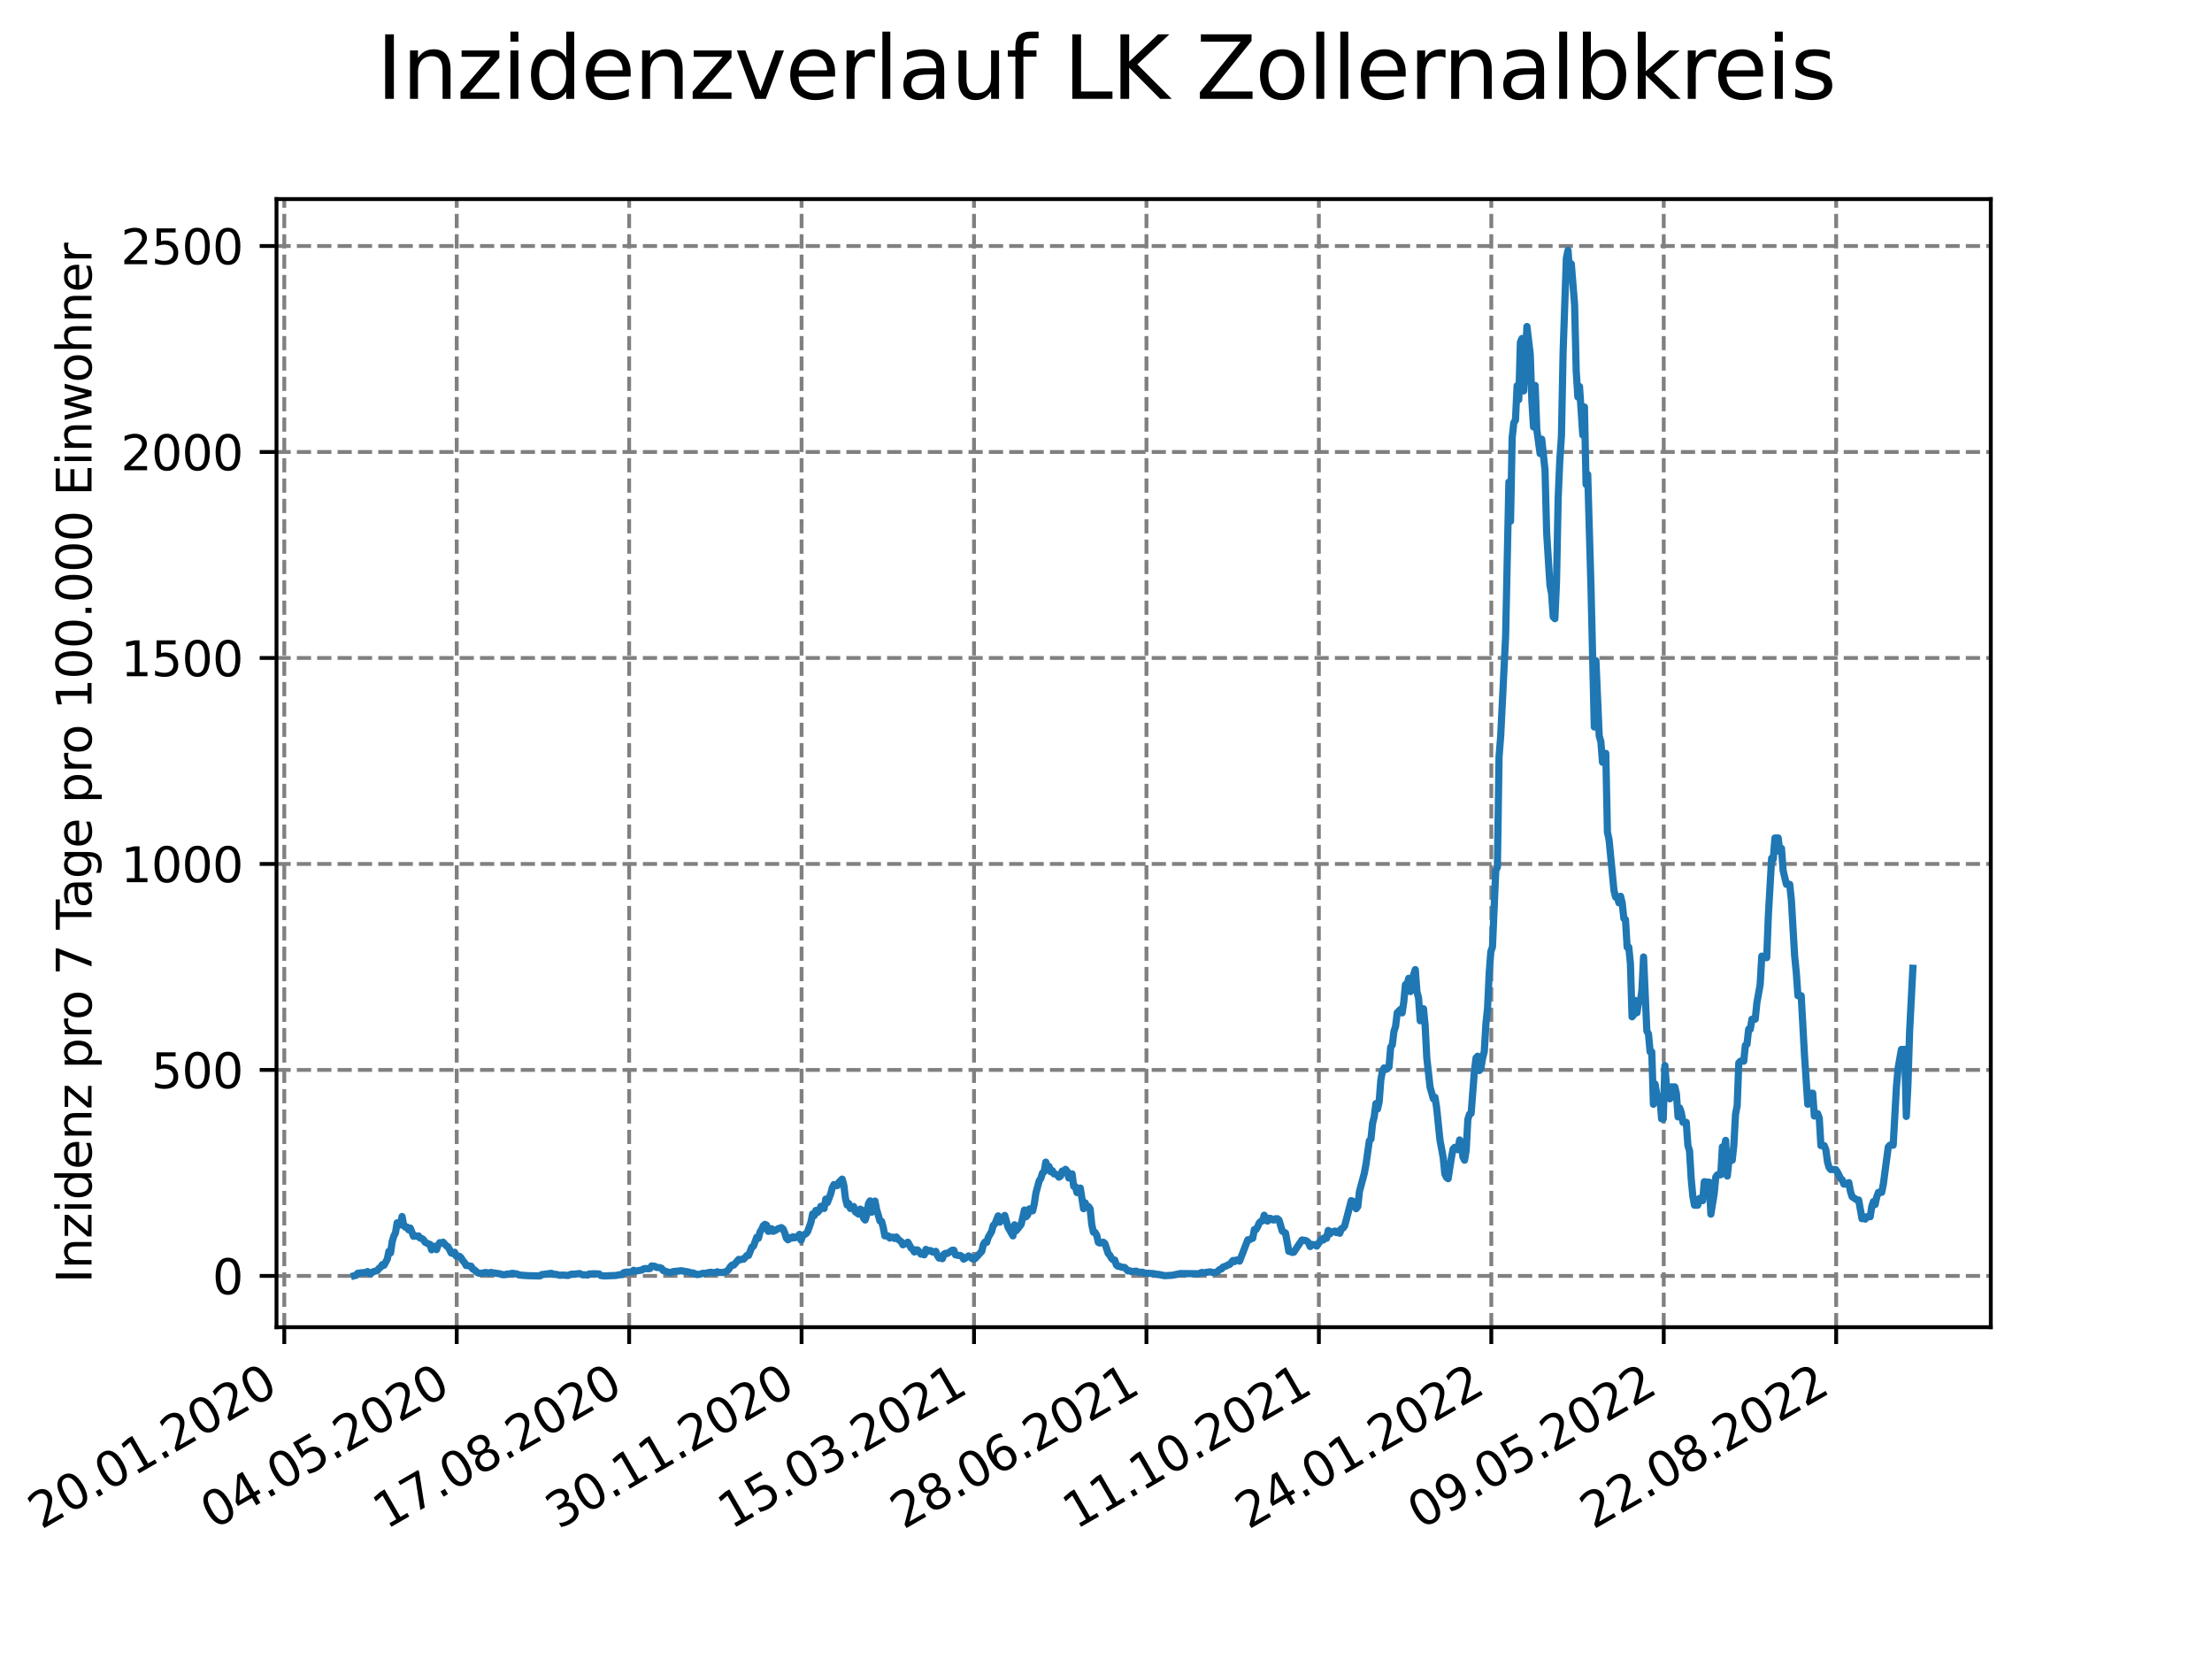 <?xml version="1.0" encoding="utf-8" standalone="no"?>
<!DOCTYPE svg PUBLIC "-//W3C//DTD SVG 1.1//EN"
  "http://www.w3.org/Graphics/SVG/1.1/DTD/svg11.dtd">
<svg xmlns:xlink="http://www.w3.org/1999/xlink" width="460.8pt" height="345.6pt" viewBox="0 0 460.8 345.6" xmlns="http://www.w3.org/2000/svg" version="1.1">
 <defs>
  <style type="text/css">*{stroke-linejoin: round; stroke-linecap: butt}</style>
 </defs>
 <g id="figure_1">
  <g id="patch_1">
   <path d="M 0 345.6 
L 460.8 345.6 
L 460.8 0 
L 0 0 
z
" style="fill: #ffffff"/>
  </g>
  <g id="axes_1">
   <g id="patch_2">
    <path d="M 57.6 276.48 
L 414.72 276.48 
L 414.72 41.472 
L 57.6 41.472 
z
" style="fill: #ffffff"/>
   </g>
   <g id="matplotlib.axis_1">
    <g id="xtick_1">
     <g id="line2d_1">
      <path d="M 59.222 276.48 
L 59.222 41.472 
" clip-path="url(#p2df73a2037)" style="fill: none; stroke-dasharray: 2.96,1.28; stroke-dashoffset: 0; stroke: #808080; stroke-width: 0.8"/>
     </g>
     <g id="line2d_2">
      <defs>
       <path id="me7da9dc35e" d="M 0 0 
L 0 3.5 
" style="stroke: #000000; stroke-width: 0.8"/>
      </defs>
      <g>
       <use xlink:href="#me7da9dc35e" x="59.222" y="276.48" style="stroke: #000000; stroke-width: 0.8"/>
      </g>
     </g>
     <g id="text_1">
      <!-- 20.01.2020 -->
      <g transform="translate(8.597 318.689) rotate(-30) scale(0.1 -0.1)">
       <defs>
        <path id="DejaVuSans-32" d="M 1228 531 
L 3431 531 
L 3431 0 
L 469 0 
L 469 531 
Q 828 903 1448 1529 
Q 2069 2156 2228 2338 
Q 2531 2678 2651 2914 
Q 2772 3150 2772 3378 
Q 2772 3750 2511 3984 
Q 2250 4219 1831 4219 
Q 1534 4219 1204 4116 
Q 875 4013 500 3803 
L 500 4441 
Q 881 4594 1212 4672 
Q 1544 4750 1819 4750 
Q 2544 4750 2975 4387 
Q 3406 4025 3406 3419 
Q 3406 3131 3298 2873 
Q 3191 2616 2906 2266 
Q 2828 2175 2409 1742 
Q 1991 1309 1228 531 
z
" transform="scale(0.016)"/>
        <path id="DejaVuSans-30" d="M 2034 4250 
Q 1547 4250 1301 3770 
Q 1056 3291 1056 2328 
Q 1056 1369 1301 889 
Q 1547 409 2034 409 
Q 2525 409 2770 889 
Q 3016 1369 3016 2328 
Q 3016 3291 2770 3770 
Q 2525 4250 2034 4250 
z
M 2034 4750 
Q 2819 4750 3233 4129 
Q 3647 3509 3647 2328 
Q 3647 1150 3233 529 
Q 2819 -91 2034 -91 
Q 1250 -91 836 529 
Q 422 1150 422 2328 
Q 422 3509 836 4129 
Q 1250 4750 2034 4750 
z
" transform="scale(0.016)"/>
        <path id="DejaVuSans-2e" d="M 684 794 
L 1344 794 
L 1344 0 
L 684 0 
L 684 794 
z
" transform="scale(0.016)"/>
        <path id="DejaVuSans-31" d="M 794 531 
L 1825 531 
L 1825 4091 
L 703 3866 
L 703 4441 
L 1819 4666 
L 2450 4666 
L 2450 531 
L 3481 531 
L 3481 0 
L 794 0 
L 794 531 
z
" transform="scale(0.016)"/>
       </defs>
       <use xlink:href="#DejaVuSans-32"/>
       <use xlink:href="#DejaVuSans-30" x="63.623"/>
       <use xlink:href="#DejaVuSans-2e" x="127.246"/>
       <use xlink:href="#DejaVuSans-30" x="159.033"/>
       <use xlink:href="#DejaVuSans-31" x="222.656"/>
       <use xlink:href="#DejaVuSans-2e" x="286.279"/>
       <use xlink:href="#DejaVuSans-32" x="318.066"/>
       <use xlink:href="#DejaVuSans-30" x="381.689"/>
       <use xlink:href="#DejaVuSans-32" x="445.312"/>
       <use xlink:href="#DejaVuSans-30" x="508.936"/>
      </g>
     </g>
    </g>
    <g id="xtick_2">
     <g id="line2d_3">
      <path d="M 95.143 276.48 
L 95.143 41.472 
" clip-path="url(#p2df73a2037)" style="fill: none; stroke-dasharray: 2.96,1.28; stroke-dashoffset: 0; stroke: #808080; stroke-width: 0.8"/>
     </g>
     <g id="line2d_4">
      <g>
       <use xlink:href="#me7da9dc35e" x="95.143" y="276.48" style="stroke: #000000; stroke-width: 0.8"/>
      </g>
     </g>
     <g id="text_2">
      <!-- 04.05.2020 -->
      <g transform="translate(44.518 318.689) rotate(-30) scale(0.1 -0.1)">
       <defs>
        <path id="DejaVuSans-34" d="M 2419 4116 
L 825 1625 
L 2419 1625 
L 2419 4116 
z
M 2253 4666 
L 3047 4666 
L 3047 1625 
L 3713 1625 
L 3713 1100 
L 3047 1100 
L 3047 0 
L 2419 0 
L 2419 1100 
L 313 1100 
L 313 1709 
L 2253 4666 
z
" transform="scale(0.016)"/>
        <path id="DejaVuSans-35" d="M 691 4666 
L 3169 4666 
L 3169 4134 
L 1269 4134 
L 1269 2991 
Q 1406 3038 1543 3061 
Q 1681 3084 1819 3084 
Q 2600 3084 3056 2656 
Q 3513 2228 3513 1497 
Q 3513 744 3044 326 
Q 2575 -91 1722 -91 
Q 1428 -91 1123 -41 
Q 819 9 494 109 
L 494 744 
Q 775 591 1075 516 
Q 1375 441 1709 441 
Q 2250 441 2565 725 
Q 2881 1009 2881 1497 
Q 2881 1984 2565 2268 
Q 2250 2553 1709 2553 
Q 1456 2553 1204 2497 
Q 953 2441 691 2322 
L 691 4666 
z
" transform="scale(0.016)"/>
       </defs>
       <use xlink:href="#DejaVuSans-30"/>
       <use xlink:href="#DejaVuSans-34" x="63.623"/>
       <use xlink:href="#DejaVuSans-2e" x="127.246"/>
       <use xlink:href="#DejaVuSans-30" x="159.033"/>
       <use xlink:href="#DejaVuSans-35" x="222.656"/>
       <use xlink:href="#DejaVuSans-2e" x="286.279"/>
       <use xlink:href="#DejaVuSans-32" x="318.066"/>
       <use xlink:href="#DejaVuSans-30" x="381.689"/>
       <use xlink:href="#DejaVuSans-32" x="445.312"/>
       <use xlink:href="#DejaVuSans-30" x="508.936"/>
      </g>
     </g>
    </g>
    <g id="xtick_3">
     <g id="line2d_5">
      <path d="M 131.063 276.48 
L 131.063 41.472 
" clip-path="url(#p2df73a2037)" style="fill: none; stroke-dasharray: 2.96,1.28; stroke-dashoffset: 0; stroke: #808080; stroke-width: 0.8"/>
     </g>
     <g id="line2d_6">
      <g>
       <use xlink:href="#me7da9dc35e" x="131.063" y="276.48" style="stroke: #000000; stroke-width: 0.8"/>
      </g>
     </g>
     <g id="text_3">
      <!-- 17.08.2020 -->
      <g transform="translate(80.438 318.689) rotate(-30) scale(0.1 -0.1)">
       <defs>
        <path id="DejaVuSans-37" d="M 525 4666 
L 3525 4666 
L 3525 4397 
L 1831 0 
L 1172 0 
L 2766 4134 
L 525 4134 
L 525 4666 
z
" transform="scale(0.016)"/>
        <path id="DejaVuSans-38" d="M 2034 2216 
Q 1584 2216 1326 1975 
Q 1069 1734 1069 1313 
Q 1069 891 1326 650 
Q 1584 409 2034 409 
Q 2484 409 2743 651 
Q 3003 894 3003 1313 
Q 3003 1734 2745 1975 
Q 2488 2216 2034 2216 
z
M 1403 2484 
Q 997 2584 770 2862 
Q 544 3141 544 3541 
Q 544 4100 942 4425 
Q 1341 4750 2034 4750 
Q 2731 4750 3128 4425 
Q 3525 4100 3525 3541 
Q 3525 3141 3298 2862 
Q 3072 2584 2669 2484 
Q 3125 2378 3379 2068 
Q 3634 1759 3634 1313 
Q 3634 634 3220 271 
Q 2806 -91 2034 -91 
Q 1263 -91 848 271 
Q 434 634 434 1313 
Q 434 1759 690 2068 
Q 947 2378 1403 2484 
z
M 1172 3481 
Q 1172 3119 1398 2916 
Q 1625 2713 2034 2713 
Q 2441 2713 2670 2916 
Q 2900 3119 2900 3481 
Q 2900 3844 2670 4047 
Q 2441 4250 2034 4250 
Q 1625 4250 1398 4047 
Q 1172 3844 1172 3481 
z
" transform="scale(0.016)"/>
       </defs>
       <use xlink:href="#DejaVuSans-31"/>
       <use xlink:href="#DejaVuSans-37" x="63.623"/>
       <use xlink:href="#DejaVuSans-2e" x="127.246"/>
       <use xlink:href="#DejaVuSans-30" x="159.033"/>
       <use xlink:href="#DejaVuSans-38" x="222.656"/>
       <use xlink:href="#DejaVuSans-2e" x="286.279"/>
       <use xlink:href="#DejaVuSans-32" x="318.066"/>
       <use xlink:href="#DejaVuSans-30" x="381.689"/>
       <use xlink:href="#DejaVuSans-32" x="445.312"/>
       <use xlink:href="#DejaVuSans-30" x="508.936"/>
      </g>
     </g>
    </g>
    <g id="xtick_4">
     <g id="line2d_7">
      <path d="M 166.984 276.48 
L 166.984 41.472 
" clip-path="url(#p2df73a2037)" style="fill: none; stroke-dasharray: 2.96,1.28; stroke-dashoffset: 0; stroke: #808080; stroke-width: 0.8"/>
     </g>
     <g id="line2d_8">
      <g>
       <use xlink:href="#me7da9dc35e" x="166.984" y="276.48" style="stroke: #000000; stroke-width: 0.8"/>
      </g>
     </g>
     <g id="text_4">
      <!-- 30.11.2020 -->
      <g transform="translate(116.359 318.689) rotate(-30) scale(0.1 -0.1)">
       <defs>
        <path id="DejaVuSans-33" d="M 2597 2516 
Q 3050 2419 3304 2112 
Q 3559 1806 3559 1356 
Q 3559 666 3084 287 
Q 2609 -91 1734 -91 
Q 1441 -91 1130 -33 
Q 819 25 488 141 
L 488 750 
Q 750 597 1062 519 
Q 1375 441 1716 441 
Q 2309 441 2620 675 
Q 2931 909 2931 1356 
Q 2931 1769 2642 2001 
Q 2353 2234 1838 2234 
L 1294 2234 
L 1294 2753 
L 1863 2753 
Q 2328 2753 2575 2939 
Q 2822 3125 2822 3475 
Q 2822 3834 2567 4026 
Q 2313 4219 1838 4219 
Q 1578 4219 1281 4162 
Q 984 4106 628 3988 
L 628 4550 
Q 988 4650 1302 4700 
Q 1616 4750 1894 4750 
Q 2613 4750 3031 4423 
Q 3450 4097 3450 3541 
Q 3450 3153 3228 2886 
Q 3006 2619 2597 2516 
z
" transform="scale(0.016)"/>
       </defs>
       <use xlink:href="#DejaVuSans-33"/>
       <use xlink:href="#DejaVuSans-30" x="63.623"/>
       <use xlink:href="#DejaVuSans-2e" x="127.246"/>
       <use xlink:href="#DejaVuSans-31" x="159.033"/>
       <use xlink:href="#DejaVuSans-31" x="222.656"/>
       <use xlink:href="#DejaVuSans-2e" x="286.279"/>
       <use xlink:href="#DejaVuSans-32" x="318.066"/>
       <use xlink:href="#DejaVuSans-30" x="381.689"/>
       <use xlink:href="#DejaVuSans-32" x="445.312"/>
       <use xlink:href="#DejaVuSans-30" x="508.936"/>
      </g>
     </g>
    </g>
    <g id="xtick_5">
     <g id="line2d_9">
      <path d="M 202.905 276.48 
L 202.905 41.472 
" clip-path="url(#p2df73a2037)" style="fill: none; stroke-dasharray: 2.96,1.28; stroke-dashoffset: 0; stroke: #808080; stroke-width: 0.8"/>
     </g>
     <g id="line2d_10">
      <g>
       <use xlink:href="#me7da9dc35e" x="202.905" y="276.48" style="stroke: #000000; stroke-width: 0.8"/>
      </g>
     </g>
     <g id="text_5">
      <!-- 15.03.2021 -->
      <g transform="translate(152.28 318.689) rotate(-30) scale(0.1 -0.1)">
       <use xlink:href="#DejaVuSans-31"/>
       <use xlink:href="#DejaVuSans-35" x="63.623"/>
       <use xlink:href="#DejaVuSans-2e" x="127.246"/>
       <use xlink:href="#DejaVuSans-30" x="159.033"/>
       <use xlink:href="#DejaVuSans-33" x="222.656"/>
       <use xlink:href="#DejaVuSans-2e" x="286.279"/>
       <use xlink:href="#DejaVuSans-32" x="318.066"/>
       <use xlink:href="#DejaVuSans-30" x="381.689"/>
       <use xlink:href="#DejaVuSans-32" x="445.312"/>
       <use xlink:href="#DejaVuSans-31" x="508.936"/>
      </g>
     </g>
    </g>
    <g id="xtick_6">
     <g id="line2d_11">
      <path d="M 238.826 276.48 
L 238.826 41.472 
" clip-path="url(#p2df73a2037)" style="fill: none; stroke-dasharray: 2.96,1.28; stroke-dashoffset: 0; stroke: #808080; stroke-width: 0.8"/>
     </g>
     <g id="line2d_12">
      <g>
       <use xlink:href="#me7da9dc35e" x="238.826" y="276.48" style="stroke: #000000; stroke-width: 0.8"/>
      </g>
     </g>
     <g id="text_6">
      <!-- 28.06.2021 -->
      <g transform="translate(188.2 318.689) rotate(-30) scale(0.1 -0.1)">
       <defs>
        <path id="DejaVuSans-36" d="M 2113 2584 
Q 1688 2584 1439 2293 
Q 1191 2003 1191 1497 
Q 1191 994 1439 701 
Q 1688 409 2113 409 
Q 2538 409 2786 701 
Q 3034 994 3034 1497 
Q 3034 2003 2786 2293 
Q 2538 2584 2113 2584 
z
M 3366 4563 
L 3366 3988 
Q 3128 4100 2886 4159 
Q 2644 4219 2406 4219 
Q 1781 4219 1451 3797 
Q 1122 3375 1075 2522 
Q 1259 2794 1537 2939 
Q 1816 3084 2150 3084 
Q 2853 3084 3261 2657 
Q 3669 2231 3669 1497 
Q 3669 778 3244 343 
Q 2819 -91 2113 -91 
Q 1303 -91 875 529 
Q 447 1150 447 2328 
Q 447 3434 972 4092 
Q 1497 4750 2381 4750 
Q 2619 4750 2861 4703 
Q 3103 4656 3366 4563 
z
" transform="scale(0.016)"/>
       </defs>
       <use xlink:href="#DejaVuSans-32"/>
       <use xlink:href="#DejaVuSans-38" x="63.623"/>
       <use xlink:href="#DejaVuSans-2e" x="127.246"/>
       <use xlink:href="#DejaVuSans-30" x="159.033"/>
       <use xlink:href="#DejaVuSans-36" x="222.656"/>
       <use xlink:href="#DejaVuSans-2e" x="286.279"/>
       <use xlink:href="#DejaVuSans-32" x="318.066"/>
       <use xlink:href="#DejaVuSans-30" x="381.689"/>
       <use xlink:href="#DejaVuSans-32" x="445.312"/>
       <use xlink:href="#DejaVuSans-31" x="508.936"/>
      </g>
     </g>
    </g>
    <g id="xtick_7">
     <g id="line2d_13">
      <path d="M 274.746 276.48 
L 274.746 41.472 
" clip-path="url(#p2df73a2037)" style="fill: none; stroke-dasharray: 2.96,1.28; stroke-dashoffset: 0; stroke: #808080; stroke-width: 0.8"/>
     </g>
     <g id="line2d_14">
      <g>
       <use xlink:href="#me7da9dc35e" x="274.746" y="276.48" style="stroke: #000000; stroke-width: 0.8"/>
      </g>
     </g>
     <g id="text_7">
      <!-- 11.10.2021 -->
      <g transform="translate(224.121 318.689) rotate(-30) scale(0.1 -0.1)">
       <use xlink:href="#DejaVuSans-31"/>
       <use xlink:href="#DejaVuSans-31" x="63.623"/>
       <use xlink:href="#DejaVuSans-2e" x="127.246"/>
       <use xlink:href="#DejaVuSans-31" x="159.033"/>
       <use xlink:href="#DejaVuSans-30" x="222.656"/>
       <use xlink:href="#DejaVuSans-2e" x="286.279"/>
       <use xlink:href="#DejaVuSans-32" x="318.066"/>
       <use xlink:href="#DejaVuSans-30" x="381.689"/>
       <use xlink:href="#DejaVuSans-32" x="445.312"/>
       <use xlink:href="#DejaVuSans-31" x="508.936"/>
      </g>
     </g>
    </g>
    <g id="xtick_8">
     <g id="line2d_15">
      <path d="M 310.667 276.48 
L 310.667 41.472 
" clip-path="url(#p2df73a2037)" style="fill: none; stroke-dasharray: 2.96,1.28; stroke-dashoffset: 0; stroke: #808080; stroke-width: 0.8"/>
     </g>
     <g id="line2d_16">
      <g>
       <use xlink:href="#me7da9dc35e" x="310.667" y="276.48" style="stroke: #000000; stroke-width: 0.8"/>
      </g>
     </g>
     <g id="text_8">
      <!-- 24.01.2022 -->
      <g transform="translate(260.042 318.689) rotate(-30) scale(0.1 -0.1)">
       <use xlink:href="#DejaVuSans-32"/>
       <use xlink:href="#DejaVuSans-34" x="63.623"/>
       <use xlink:href="#DejaVuSans-2e" x="127.246"/>
       <use xlink:href="#DejaVuSans-30" x="159.033"/>
       <use xlink:href="#DejaVuSans-31" x="222.656"/>
       <use xlink:href="#DejaVuSans-2e" x="286.279"/>
       <use xlink:href="#DejaVuSans-32" x="318.066"/>
       <use xlink:href="#DejaVuSans-30" x="381.689"/>
       <use xlink:href="#DejaVuSans-32" x="445.312"/>
       <use xlink:href="#DejaVuSans-32" x="508.936"/>
      </g>
     </g>
    </g>
    <g id="xtick_9">
     <g id="line2d_17">
      <path d="M 346.588 276.48 
L 346.588 41.472 
" clip-path="url(#p2df73a2037)" style="fill: none; stroke-dasharray: 2.96,1.28; stroke-dashoffset: 0; stroke: #808080; stroke-width: 0.8"/>
     </g>
     <g id="line2d_18">
      <g>
       <use xlink:href="#me7da9dc35e" x="346.588" y="276.48" style="stroke: #000000; stroke-width: 0.8"/>
      </g>
     </g>
     <g id="text_9">
      <!-- 09.05.2022 -->
      <g transform="translate(295.962 318.689) rotate(-30) scale(0.1 -0.1)">
       <defs>
        <path id="DejaVuSans-39" d="M 703 97 
L 703 672 
Q 941 559 1184 500 
Q 1428 441 1663 441 
Q 2288 441 2617 861 
Q 2947 1281 2994 2138 
Q 2813 1869 2534 1725 
Q 2256 1581 1919 1581 
Q 1219 1581 811 2004 
Q 403 2428 403 3163 
Q 403 3881 828 4315 
Q 1253 4750 1959 4750 
Q 2769 4750 3195 4129 
Q 3622 3509 3622 2328 
Q 3622 1225 3098 567 
Q 2575 -91 1691 -91 
Q 1453 -91 1209 -44 
Q 966 3 703 97 
z
M 1959 2075 
Q 2384 2075 2632 2365 
Q 2881 2656 2881 3163 
Q 2881 3666 2632 3958 
Q 2384 4250 1959 4250 
Q 1534 4250 1286 3958 
Q 1038 3666 1038 3163 
Q 1038 2656 1286 2365 
Q 1534 2075 1959 2075 
z
" transform="scale(0.016)"/>
       </defs>
       <use xlink:href="#DejaVuSans-30"/>
       <use xlink:href="#DejaVuSans-39" x="63.623"/>
       <use xlink:href="#DejaVuSans-2e" x="127.246"/>
       <use xlink:href="#DejaVuSans-30" x="159.033"/>
       <use xlink:href="#DejaVuSans-35" x="222.656"/>
       <use xlink:href="#DejaVuSans-2e" x="286.279"/>
       <use xlink:href="#DejaVuSans-32" x="318.066"/>
       <use xlink:href="#DejaVuSans-30" x="381.689"/>
       <use xlink:href="#DejaVuSans-32" x="445.312"/>
       <use xlink:href="#DejaVuSans-32" x="508.936"/>
      </g>
     </g>
    </g>
    <g id="xtick_10">
     <g id="line2d_19">
      <path d="M 382.508 276.48 
L 382.508 41.472 
" clip-path="url(#p2df73a2037)" style="fill: none; stroke-dasharray: 2.96,1.28; stroke-dashoffset: 0; stroke: #808080; stroke-width: 0.8"/>
     </g>
     <g id="line2d_20">
      <g>
       <use xlink:href="#me7da9dc35e" x="382.508" y="276.48" style="stroke: #000000; stroke-width: 0.8"/>
      </g>
     </g>
     <g id="text_10">
      <!-- 22.08.2022 -->
      <g transform="translate(331.883 318.689) rotate(-30) scale(0.1 -0.1)">
       <use xlink:href="#DejaVuSans-32"/>
       <use xlink:href="#DejaVuSans-32" x="63.623"/>
       <use xlink:href="#DejaVuSans-2e" x="127.246"/>
       <use xlink:href="#DejaVuSans-30" x="159.033"/>
       <use xlink:href="#DejaVuSans-38" x="222.656"/>
       <use xlink:href="#DejaVuSans-2e" x="286.279"/>
       <use xlink:href="#DejaVuSans-32" x="318.066"/>
       <use xlink:href="#DejaVuSans-30" x="381.689"/>
       <use xlink:href="#DejaVuSans-32" x="445.312"/>
       <use xlink:href="#DejaVuSans-32" x="508.936"/>
      </g>
     </g>
    </g>
   </g>
   <g id="matplotlib.axis_2">
    <g id="ytick_1">
     <g id="line2d_21">
      <path d="M 57.6 265.798 
L 414.72 265.798 
" clip-path="url(#p2df73a2037)" style="fill: none; stroke-dasharray: 2.96,1.28; stroke-dashoffset: 0; stroke: #808080; stroke-width: 0.8"/>
     </g>
     <g id="line2d_22">
      <defs>
       <path id="m259856bd35" d="M 0 0 
L -3.5 0 
" style="stroke: #000000; stroke-width: 0.8"/>
      </defs>
      <g>
       <use xlink:href="#m259856bd35" x="57.6" y="265.798" style="stroke: #000000; stroke-width: 0.8"/>
      </g>
     </g>
     <g id="text_11">
      <!-- 0 -->
      <g transform="translate(44.237 269.597) scale(0.1 -0.1)">
       <use xlink:href="#DejaVuSans-30"/>
      </g>
     </g>
    </g>
    <g id="ytick_2">
     <g id="line2d_23">
      <path d="M 57.6 222.887 
L 414.72 222.887 
" clip-path="url(#p2df73a2037)" style="fill: none; stroke-dasharray: 2.96,1.28; stroke-dashoffset: 0; stroke: #808080; stroke-width: 0.8"/>
     </g>
     <g id="line2d_24">
      <g>
       <use xlink:href="#m259856bd35" x="57.6" y="222.887" style="stroke: #000000; stroke-width: 0.8"/>
      </g>
     </g>
     <g id="text_12">
      <!-- 500 -->
      <g transform="translate(31.512 226.686) scale(0.1 -0.1)">
       <use xlink:href="#DejaVuSans-35"/>
       <use xlink:href="#DejaVuSans-30" x="63.623"/>
       <use xlink:href="#DejaVuSans-30" x="127.246"/>
      </g>
     </g>
    </g>
    <g id="ytick_3">
     <g id="line2d_25">
      <path d="M 57.6 179.976 
L 414.72 179.976 
" clip-path="url(#p2df73a2037)" style="fill: none; stroke-dasharray: 2.96,1.28; stroke-dashoffset: 0; stroke: #808080; stroke-width: 0.8"/>
     </g>
     <g id="line2d_26">
      <g>
       <use xlink:href="#m259856bd35" x="57.6" y="179.976" style="stroke: #000000; stroke-width: 0.8"/>
      </g>
     </g>
     <g id="text_13">
      <!-- 1000 -->
      <g transform="translate(25.15 183.776) scale(0.1 -0.1)">
       <use xlink:href="#DejaVuSans-31"/>
       <use xlink:href="#DejaVuSans-30" x="63.623"/>
       <use xlink:href="#DejaVuSans-30" x="127.246"/>
       <use xlink:href="#DejaVuSans-30" x="190.869"/>
      </g>
     </g>
    </g>
    <g id="ytick_4">
     <g id="line2d_27">
      <path d="M 57.6 137.066 
L 414.72 137.066 
" clip-path="url(#p2df73a2037)" style="fill: none; stroke-dasharray: 2.96,1.28; stroke-dashoffset: 0; stroke: #808080; stroke-width: 0.8"/>
     </g>
     <g id="line2d_28">
      <g>
       <use xlink:href="#m259856bd35" x="57.6" y="137.066" style="stroke: #000000; stroke-width: 0.8"/>
      </g>
     </g>
     <g id="text_14">
      <!-- 1500 -->
      <g transform="translate(25.15 140.865) scale(0.1 -0.1)">
       <use xlink:href="#DejaVuSans-31"/>
       <use xlink:href="#DejaVuSans-35" x="63.623"/>
       <use xlink:href="#DejaVuSans-30" x="127.246"/>
       <use xlink:href="#DejaVuSans-30" x="190.869"/>
      </g>
     </g>
    </g>
    <g id="ytick_5">
     <g id="line2d_29">
      <path d="M 57.6 94.155 
L 414.72 94.155 
" clip-path="url(#p2df73a2037)" style="fill: none; stroke-dasharray: 2.96,1.28; stroke-dashoffset: 0; stroke: #808080; stroke-width: 0.8"/>
     </g>
     <g id="line2d_30">
      <g>
       <use xlink:href="#m259856bd35" x="57.6" y="94.155" style="stroke: #000000; stroke-width: 0.8"/>
      </g>
     </g>
     <g id="text_15">
      <!-- 2000 -->
      <g transform="translate(25.15 97.954) scale(0.1 -0.1)">
       <use xlink:href="#DejaVuSans-32"/>
       <use xlink:href="#DejaVuSans-30" x="63.623"/>
       <use xlink:href="#DejaVuSans-30" x="127.246"/>
       <use xlink:href="#DejaVuSans-30" x="190.869"/>
      </g>
     </g>
    </g>
    <g id="ytick_6">
     <g id="line2d_31">
      <path d="M 57.6 51.244 
L 414.72 51.244 
" clip-path="url(#p2df73a2037)" style="fill: none; stroke-dasharray: 2.96,1.28; stroke-dashoffset: 0; stroke: #808080; stroke-width: 0.8"/>
     </g>
     <g id="line2d_32">
      <g>
       <use xlink:href="#m259856bd35" x="57.6" y="51.244" style="stroke: #000000; stroke-width: 0.8"/>
      </g>
     </g>
     <g id="text_16">
      <!-- 2500 -->
      <g transform="translate(25.15 55.044) scale(0.1 -0.1)">
       <use xlink:href="#DejaVuSans-32"/>
       <use xlink:href="#DejaVuSans-35" x="63.623"/>
       <use xlink:href="#DejaVuSans-30" x="127.246"/>
       <use xlink:href="#DejaVuSans-30" x="190.869"/>
      </g>
     </g>
    </g>
    <g id="text_17">
     <!-- Inzidenz pro 7 Tage pro 100.000 Einwohner -->
     <g transform="translate(19.07 267.301) rotate(-90) scale(0.1 -0.1)">
      <defs>
       <path id="DejaVuSans-49" d="M 628 4666 
L 1259 4666 
L 1259 0 
L 628 0 
L 628 4666 
z
" transform="scale(0.016)"/>
       <path id="DejaVuSans-6e" d="M 3513 2113 
L 3513 0 
L 2938 0 
L 2938 2094 
Q 2938 2591 2744 2837 
Q 2550 3084 2163 3084 
Q 1697 3084 1428 2787 
Q 1159 2491 1159 1978 
L 1159 0 
L 581 0 
L 581 3500 
L 1159 3500 
L 1159 2956 
Q 1366 3272 1645 3428 
Q 1925 3584 2291 3584 
Q 2894 3584 3203 3211 
Q 3513 2838 3513 2113 
z
" transform="scale(0.016)"/>
       <path id="DejaVuSans-7a" d="M 353 3500 
L 3084 3500 
L 3084 2975 
L 922 459 
L 3084 459 
L 3084 0 
L 275 0 
L 275 525 
L 2438 3041 
L 353 3041 
L 353 3500 
z
" transform="scale(0.016)"/>
       <path id="DejaVuSans-69" d="M 603 3500 
L 1178 3500 
L 1178 0 
L 603 0 
L 603 3500 
z
M 603 4863 
L 1178 4863 
L 1178 4134 
L 603 4134 
L 603 4863 
z
" transform="scale(0.016)"/>
       <path id="DejaVuSans-64" d="M 2906 2969 
L 2906 4863 
L 3481 4863 
L 3481 0 
L 2906 0 
L 2906 525 
Q 2725 213 2448 61 
Q 2172 -91 1784 -91 
Q 1150 -91 751 415 
Q 353 922 353 1747 
Q 353 2572 751 3078 
Q 1150 3584 1784 3584 
Q 2172 3584 2448 3432 
Q 2725 3281 2906 2969 
z
M 947 1747 
Q 947 1113 1208 752 
Q 1469 391 1925 391 
Q 2381 391 2643 752 
Q 2906 1113 2906 1747 
Q 2906 2381 2643 2742 
Q 2381 3103 1925 3103 
Q 1469 3103 1208 2742 
Q 947 2381 947 1747 
z
" transform="scale(0.016)"/>
       <path id="DejaVuSans-65" d="M 3597 1894 
L 3597 1613 
L 953 1613 
Q 991 1019 1311 708 
Q 1631 397 2203 397 
Q 2534 397 2845 478 
Q 3156 559 3463 722 
L 3463 178 
Q 3153 47 2828 -22 
Q 2503 -91 2169 -91 
Q 1331 -91 842 396 
Q 353 884 353 1716 
Q 353 2575 817 3079 
Q 1281 3584 2069 3584 
Q 2775 3584 3186 3129 
Q 3597 2675 3597 1894 
z
M 3022 2063 
Q 3016 2534 2758 2815 
Q 2500 3097 2075 3097 
Q 1594 3097 1305 2825 
Q 1016 2553 972 2059 
L 3022 2063 
z
" transform="scale(0.016)"/>
       <path id="DejaVuSans-20" transform="scale(0.016)"/>
       <path id="DejaVuSans-70" d="M 1159 525 
L 1159 -1331 
L 581 -1331 
L 581 3500 
L 1159 3500 
L 1159 2969 
Q 1341 3281 1617 3432 
Q 1894 3584 2278 3584 
Q 2916 3584 3314 3078 
Q 3713 2572 3713 1747 
Q 3713 922 3314 415 
Q 2916 -91 2278 -91 
Q 1894 -91 1617 61 
Q 1341 213 1159 525 
z
M 3116 1747 
Q 3116 2381 2855 2742 
Q 2594 3103 2138 3103 
Q 1681 3103 1420 2742 
Q 1159 2381 1159 1747 
Q 1159 1113 1420 752 
Q 1681 391 2138 391 
Q 2594 391 2855 752 
Q 3116 1113 3116 1747 
z
" transform="scale(0.016)"/>
       <path id="DejaVuSans-72" d="M 2631 2963 
Q 2534 3019 2420 3045 
Q 2306 3072 2169 3072 
Q 1681 3072 1420 2755 
Q 1159 2438 1159 1844 
L 1159 0 
L 581 0 
L 581 3500 
L 1159 3500 
L 1159 2956 
Q 1341 3275 1631 3429 
Q 1922 3584 2338 3584 
Q 2397 3584 2469 3576 
Q 2541 3569 2628 3553 
L 2631 2963 
z
" transform="scale(0.016)"/>
       <path id="DejaVuSans-6f" d="M 1959 3097 
Q 1497 3097 1228 2736 
Q 959 2375 959 1747 
Q 959 1119 1226 758 
Q 1494 397 1959 397 
Q 2419 397 2687 759 
Q 2956 1122 2956 1747 
Q 2956 2369 2687 2733 
Q 2419 3097 1959 3097 
z
M 1959 3584 
Q 2709 3584 3137 3096 
Q 3566 2609 3566 1747 
Q 3566 888 3137 398 
Q 2709 -91 1959 -91 
Q 1206 -91 779 398 
Q 353 888 353 1747 
Q 353 2609 779 3096 
Q 1206 3584 1959 3584 
z
" transform="scale(0.016)"/>
       <path id="DejaVuSans-54" d="M -19 4666 
L 3928 4666 
L 3928 4134 
L 2272 4134 
L 2272 0 
L 1638 0 
L 1638 4134 
L -19 4134 
L -19 4666 
z
" transform="scale(0.016)"/>
       <path id="DejaVuSans-61" d="M 2194 1759 
Q 1497 1759 1228 1600 
Q 959 1441 959 1056 
Q 959 750 1161 570 
Q 1363 391 1709 391 
Q 2188 391 2477 730 
Q 2766 1069 2766 1631 
L 2766 1759 
L 2194 1759 
z
M 3341 1997 
L 3341 0 
L 2766 0 
L 2766 531 
Q 2569 213 2275 61 
Q 1981 -91 1556 -91 
Q 1019 -91 701 211 
Q 384 513 384 1019 
Q 384 1609 779 1909 
Q 1175 2209 1959 2209 
L 2766 2209 
L 2766 2266 
Q 2766 2663 2505 2880 
Q 2244 3097 1772 3097 
Q 1472 3097 1187 3025 
Q 903 2953 641 2809 
L 641 3341 
Q 956 3463 1253 3523 
Q 1550 3584 1831 3584 
Q 2591 3584 2966 3190 
Q 3341 2797 3341 1997 
z
" transform="scale(0.016)"/>
       <path id="DejaVuSans-67" d="M 2906 1791 
Q 2906 2416 2648 2759 
Q 2391 3103 1925 3103 
Q 1463 3103 1205 2759 
Q 947 2416 947 1791 
Q 947 1169 1205 825 
Q 1463 481 1925 481 
Q 2391 481 2648 825 
Q 2906 1169 2906 1791 
z
M 3481 434 
Q 3481 -459 3084 -895 
Q 2688 -1331 1869 -1331 
Q 1566 -1331 1297 -1286 
Q 1028 -1241 775 -1147 
L 775 -588 
Q 1028 -725 1275 -790 
Q 1522 -856 1778 -856 
Q 2344 -856 2625 -561 
Q 2906 -266 2906 331 
L 2906 616 
Q 2728 306 2450 153 
Q 2172 0 1784 0 
Q 1141 0 747 490 
Q 353 981 353 1791 
Q 353 2603 747 3093 
Q 1141 3584 1784 3584 
Q 2172 3584 2450 3431 
Q 2728 3278 2906 2969 
L 2906 3500 
L 3481 3500 
L 3481 434 
z
" transform="scale(0.016)"/>
       <path id="DejaVuSans-45" d="M 628 4666 
L 3578 4666 
L 3578 4134 
L 1259 4134 
L 1259 2753 
L 3481 2753 
L 3481 2222 
L 1259 2222 
L 1259 531 
L 3634 531 
L 3634 0 
L 628 0 
L 628 4666 
z
" transform="scale(0.016)"/>
       <path id="DejaVuSans-77" d="M 269 3500 
L 844 3500 
L 1563 769 
L 2278 3500 
L 2956 3500 
L 3675 769 
L 4391 3500 
L 4966 3500 
L 4050 0 
L 3372 0 
L 2619 2869 
L 1863 0 
L 1184 0 
L 269 3500 
z
" transform="scale(0.016)"/>
       <path id="DejaVuSans-68" d="M 3513 2113 
L 3513 0 
L 2938 0 
L 2938 2094 
Q 2938 2591 2744 2837 
Q 2550 3084 2163 3084 
Q 1697 3084 1428 2787 
Q 1159 2491 1159 1978 
L 1159 0 
L 581 0 
L 581 4863 
L 1159 4863 
L 1159 2956 
Q 1366 3272 1645 3428 
Q 1925 3584 2291 3584 
Q 2894 3584 3203 3211 
Q 3513 2838 3513 2113 
z
" transform="scale(0.016)"/>
      </defs>
      <use xlink:href="#DejaVuSans-49"/>
      <use xlink:href="#DejaVuSans-6e" x="29.492"/>
      <use xlink:href="#DejaVuSans-7a" x="92.871"/>
      <use xlink:href="#DejaVuSans-69" x="145.361"/>
      <use xlink:href="#DejaVuSans-64" x="173.145"/>
      <use xlink:href="#DejaVuSans-65" x="236.621"/>
      <use xlink:href="#DejaVuSans-6e" x="298.145"/>
      <use xlink:href="#DejaVuSans-7a" x="361.523"/>
      <use xlink:href="#DejaVuSans-20" x="414.014"/>
      <use xlink:href="#DejaVuSans-70" x="445.801"/>
      <use xlink:href="#DejaVuSans-72" x="509.277"/>
      <use xlink:href="#DejaVuSans-6f" x="548.141"/>
      <use xlink:href="#DejaVuSans-20" x="609.322"/>
      <use xlink:href="#DejaVuSans-37" x="641.109"/>
      <use xlink:href="#DejaVuSans-20" x="704.732"/>
      <use xlink:href="#DejaVuSans-54" x="736.52"/>
      <use xlink:href="#DejaVuSans-61" x="781.104"/>
      <use xlink:href="#DejaVuSans-67" x="842.383"/>
      <use xlink:href="#DejaVuSans-65" x="905.859"/>
      <use xlink:href="#DejaVuSans-20" x="967.383"/>
      <use xlink:href="#DejaVuSans-70" x="999.17"/>
      <use xlink:href="#DejaVuSans-72" x="1062.646"/>
      <use xlink:href="#DejaVuSans-6f" x="1101.51"/>
      <use xlink:href="#DejaVuSans-20" x="1162.691"/>
      <use xlink:href="#DejaVuSans-31" x="1194.479"/>
      <use xlink:href="#DejaVuSans-30" x="1258.102"/>
      <use xlink:href="#DejaVuSans-30" x="1321.725"/>
      <use xlink:href="#DejaVuSans-2e" x="1385.348"/>
      <use xlink:href="#DejaVuSans-30" x="1417.135"/>
      <use xlink:href="#DejaVuSans-30" x="1480.758"/>
      <use xlink:href="#DejaVuSans-30" x="1544.381"/>
      <use xlink:href="#DejaVuSans-20" x="1608.004"/>
      <use xlink:href="#DejaVuSans-45" x="1639.791"/>
      <use xlink:href="#DejaVuSans-69" x="1702.975"/>
      <use xlink:href="#DejaVuSans-6e" x="1730.758"/>
      <use xlink:href="#DejaVuSans-77" x="1794.137"/>
      <use xlink:href="#DejaVuSans-6f" x="1875.924"/>
      <use xlink:href="#DejaVuSans-68" x="1937.105"/>
      <use xlink:href="#DejaVuSans-6e" x="2000.484"/>
      <use xlink:href="#DejaVuSans-65" x="2063.863"/>
      <use xlink:href="#DejaVuSans-72" x="2125.387"/>
     </g>
    </g>
   </g>
   <g id="line2d_33">
    <path d="M 73.833 265.752 
L 74.175 265.662 
L 74.517 265.254 
L 75.201 265.163 
L 76.227 265.073 
L 76.57 264.891 
L 76.912 265.254 
L 77.254 265.345 
L 77.596 264.982 
L 78.622 264.665 
L 78.964 264.212 
L 79.306 263.985 
L 79.648 263.441 
L 79.991 263.577 
L 80.675 262.308 
L 81.017 260.677 
L 81.359 260.994 
L 81.701 258.637 
L 82.043 257.504 
L 82.385 256.824 
L 82.727 254.739 
L 83.069 255.102 
L 83.412 255.193 
L 83.754 253.425 
L 84.096 255.238 
L 84.438 255.646 
L 84.78 255.601 
L 85.122 256.19 
L 85.464 255.827 
L 86.148 257.549 
L 86.49 257.413 
L 86.833 257.549 
L 87.175 257.459 
L 87.517 257.912 
L 87.859 258.003 
L 88.201 258.229 
L 88.543 258.773 
L 89.227 259.136 
L 89.569 259.226 
L 89.912 260.359 
L 90.254 259.589 
L 90.596 259.815 
L 90.938 260.314 
L 91.28 259.362 
L 91.622 258.864 
L 91.964 258.954 
L 92.306 258.773 
L 92.99 259.544 
L 93.333 259.725 
L 94.017 261.039 
L 94.359 261.13 
L 94.701 260.858 
L 95.043 261.674 
L 95.727 261.719 
L 96.069 262.036 
L 96.411 262.625 
L 96.754 262.988 
L 97.096 263.622 
L 97.438 263.622 
L 97.78 263.758 
L 98.122 263.758 
L 98.464 264.348 
L 98.806 264.529 
L 99.49 265.118 
L 99.832 265.254 
L 100.517 265.209 
L 101.201 265.073 
L 101.885 265.254 
L 102.227 265.073 
L 104.28 265.39 
L 104.622 265.526 
L 105.306 265.526 
L 105.648 265.39 
L 105.99 265.435 
L 106.674 265.254 
L 107.701 265.39 
L 108.043 265.571 
L 108.727 265.662 
L 110.096 265.752 
L 112.49 265.798 
L 112.832 265.526 
L 114.885 265.254 
L 115.227 265.435 
L 115.911 265.481 
L 116.595 265.662 
L 117.28 265.617 
L 118.306 265.707 
L 118.99 265.435 
L 119.674 265.435 
L 120.359 265.345 
L 120.701 265.299 
L 121.385 265.571 
L 122.069 265.571 
L 122.411 265.617 
L 122.753 265.39 
L 123.78 265.345 
L 124.806 265.39 
L 125.148 265.707 
L 125.832 265.798 
L 128.227 265.707 
L 129.253 265.526 
L 129.595 265.526 
L 129.937 265.118 
L 130.622 264.982 
L 130.964 265.073 
L 131.306 264.937 
L 131.648 264.937 
L 131.99 264.619 
L 132.332 264.801 
L 133.701 264.574 
L 134.043 264.348 
L 134.385 264.257 
L 135.069 264.302 
L 135.411 264.257 
L 135.753 263.713 
L 136.437 263.804 
L 136.779 264.03 
L 137.464 264.076 
L 137.806 264.212 
L 138.148 264.665 
L 139.516 265.118 
L 139.858 265.073 
L 140.2 264.891 
L 141.227 264.801 
L 141.911 264.71 
L 143.621 265.027 
L 143.964 265.209 
L 144.306 265.163 
L 145.332 265.526 
L 146.016 265.39 
L 146.358 265.254 
L 146.7 265.299 
L 148.069 265.027 
L 148.753 265.163 
L 149.437 264.937 
L 149.779 265.073 
L 150.464 265.073 
L 150.806 265.073 
L 151.49 264.755 
L 151.832 264.393 
L 152.174 263.849 
L 152.516 263.532 
L 152.858 263.532 
L 153.885 262.353 
L 154.227 262.444 
L 154.569 262.308 
L 154.911 262.308 
L 155.595 261.538 
L 155.937 261.538 
L 156.621 259.815 
L 156.963 259.589 
L 157.648 257.731 
L 157.99 257.957 
L 158.332 256.643 
L 158.674 256.099 
L 159.016 255.329 
L 159.358 255.057 
L 159.7 255.238 
L 160.042 256.507 
L 160.384 256.462 
L 160.727 255.963 
L 161.069 256.507 
L 161.411 256.371 
L 162.095 255.963 
L 162.779 255.737 
L 163.121 256.008 
L 163.463 256.779 
L 163.805 257.912 
L 164.148 258.275 
L 164.49 257.821 
L 164.832 257.957 
L 165.174 257.64 
L 165.516 257.867 
L 165.858 257.64 
L 166.2 257.776 
L 166.542 257.141 
L 166.884 258.365 
L 167.227 257.368 
L 167.911 257.006 
L 168.253 256.552 
L 168.937 254.604 
L 169.279 252.881 
L 169.621 253.244 
L 169.963 252.156 
L 170.305 252.564 
L 170.648 252.201 
L 170.99 251.295 
L 171.674 251.748 
L 172.016 249.799 
L 172.358 250.525 
L 173.042 248.712 
L 173.384 247.443 
L 173.726 246.763 
L 174.069 246.944 
L 174.411 246.99 
L 174.753 246.31 
L 175.437 245.63 
L 175.779 246.854 
L 176.121 249.618 
L 176.463 251.023 
L 176.805 250.706 
L 177.147 251.748 
L 177.832 251.34 
L 178.174 252.428 
L 178.858 252.927 
L 179.2 251.884 
L 179.542 252.066 
L 179.884 253.742 
L 180.226 254.15 
L 180.568 253.017 
L 180.911 250.751 
L 181.253 250.162 
L 181.595 252.519 
L 182.279 250.207 
L 182.621 251.975 
L 183.305 254.332 
L 183.647 254.422 
L 183.989 255.691 
L 184.332 257.459 
L 185.016 257.459 
L 185.358 257.912 
L 185.7 257.731 
L 186.042 257.731 
L 186.384 258.003 
L 186.726 257.685 
L 187.068 258.139 
L 187.753 258.682 
L 188.095 259.317 
L 188.779 259 
L 189.121 258.773 
L 189.805 259.997 
L 190.147 260.269 
L 190.489 260.812 
L 190.832 260.359 
L 191.174 260.405 
L 191.858 261.266 
L 192.2 261.175 
L 192.542 261.402 
L 192.884 260.269 
L 193.226 260.677 
L 193.568 260.495 
L 193.91 260.541 
L 194.253 260.812 
L 194.595 260.812 
L 194.937 260.677 
L 195.279 261.538 
L 195.621 262.081 
L 195.963 261.991 
L 196.305 262.217 
L 196.647 261.266 
L 196.989 261.084 
L 197.331 261.13 
L 198.358 260.45 
L 198.7 260.45 
L 199.042 261.402 
L 199.726 261.538 
L 200.068 261.538 
L 200.41 261.764 
L 200.752 262.308 
L 201.779 261.628 
L 202.121 261.81 
L 202.463 262.172 
L 202.805 262.308 
L 203.147 262.172 
L 204.516 260.677 
L 204.858 259.226 
L 205.2 258.728 
L 205.542 258.818 
L 205.884 257.731 
L 206.568 256.552 
L 206.91 255.283 
L 207.252 254.966 
L 207.937 253.289 
L 208.279 254.604 
L 208.621 253.742 
L 208.963 254.196 
L 209.305 253.199 
L 209.989 255.646 
L 211.016 257.459 
L 211.358 255.147 
L 211.7 256.371 
L 212.384 255.51 
L 212.726 255.057 
L 213.41 252.066 
L 213.752 253.47 
L 214.094 253.063 
L 214.437 251.839 
L 214.779 251.794 
L 215.121 252.247 
L 215.463 250.751 
L 215.805 248.485 
L 216.489 245.993 
L 216.831 245.449 
L 217.173 244.361 
L 217.515 244.089 
L 217.858 242.095 
L 218.2 242.956 
L 218.542 243.001 
L 218.884 244.089 
L 219.226 243.862 
L 219.568 244.542 
L 219.91 244.588 
L 220.252 244.769 
L 220.594 245.222 
L 220.936 244.995 
L 221.279 243.953 
L 221.621 244.134 
L 221.963 243.59 
L 222.305 243.998 
L 222.647 245.403 
L 222.989 244.542 
L 223.331 244.542 
L 223.673 247.126 
L 224.015 247.171 
L 224.357 248.44 
L 224.7 247.715 
L 225.042 247.488 
L 225.726 251.794 
L 226.068 250.57 
L 226.41 251.476 
L 226.752 251.34 
L 227.094 251.839 
L 227.436 255.102 
L 227.779 256.688 
L 228.121 256.734 
L 228.463 257.323 
L 228.805 258.818 
L 229.147 258.954 
L 229.831 258.773 
L 230.173 259.045 
L 230.857 261.13 
L 231.2 261.492 
L 231.542 262.127 
L 231.884 262.444 
L 232.226 262.489 
L 232.568 263.532 
L 232.91 263.804 
L 233.252 263.804 
L 233.594 263.985 
L 234.278 264.03 
L 234.963 264.755 
L 235.305 264.71 
L 235.647 264.891 
L 236.673 264.801 
L 237.357 265.073 
L 238.042 265.027 
L 238.384 265.209 
L 240.094 265.299 
L 241.12 265.481 
L 241.463 265.481 
L 241.805 265.617 
L 242.147 265.617 
L 242.489 265.752 
L 244.199 265.662 
L 245.91 265.299 
L 249.673 265.345 
L 250.357 265.073 
L 250.699 265.163 
L 252.068 264.937 
L 252.752 265.118 
L 253.436 265.027 
L 254.12 264.438 
L 254.462 264.348 
L 254.805 263.94 
L 255.489 263.713 
L 255.831 263.486 
L 256.173 263.396 
L 256.857 262.58 
L 257.199 262.807 
L 257.541 262.489 
L 257.883 262.444 
L 258.226 262.716 
L 259.936 258.275 
L 260.278 258.275 
L 260.62 258.048 
L 260.962 257.957 
L 261.304 256.144 
L 261.647 256.144 
L 261.989 255.555 
L 262.331 254.739 
L 262.673 254.422 
L 263.015 254.332 
L 263.357 253.153 
L 263.699 253.924 
L 264.041 254.377 
L 264.383 253.788 
L 264.725 253.833 
L 265.068 254.105 
L 265.41 254.15 
L 265.752 253.878 
L 266.094 253.878 
L 266.436 254.15 
L 267.12 256.462 
L 267.804 256.87 
L 268.489 260.677 
L 268.831 260.722 
L 269.173 260.903 
L 269.515 260.858 
L 271.225 258.32 
L 271.91 258.41 
L 272.252 258.546 
L 272.594 258.909 
L 272.936 259.679 
L 273.278 259.226 
L 273.62 259.362 
L 273.962 259.272 
L 274.304 259.589 
L 275.331 258.093 
L 275.673 258.32 
L 276.015 257.776 
L 276.357 257.957 
L 276.699 256.326 
L 277.041 257.051 
L 277.383 256.643 
L 278.067 256.462 
L 278.41 256.779 
L 278.752 256.462 
L 279.094 256.915 
L 279.436 255.963 
L 279.778 255.827 
L 280.12 255.374 
L 281.488 250.117 
L 281.831 250.253 
L 282.173 250.887 
L 282.515 251.794 
L 282.857 251.34 
L 283.199 248.213 
L 284.225 244.361 
L 284.567 242.503 
L 285.252 237.653 
L 285.594 237.291 
L 285.936 233.982 
L 286.278 232.623 
L 286.62 229.904 
L 286.962 231.037 
L 287.304 229.541 
L 287.646 225.009 
L 287.988 223.151 
L 288.331 222.471 
L 288.673 222.788 
L 289.015 222.607 
L 289.357 222.29 
L 289.699 218.165 
L 290.041 217.667 
L 290.383 214.857 
L 290.725 213.815 
L 291.067 210.959 
L 291.752 210.279 
L 292.094 211.005 
L 292.436 208.693 
L 292.778 205.113 
L 293.12 205.113 
L 293.462 203.799 
L 293.804 206.563 
L 294.146 206.065 
L 294.488 203.028 
L 294.83 201.986 
L 295.173 206.563 
L 295.515 207.923 
L 295.857 212.636 
L 296.199 210.098 
L 296.541 210.144 
L 296.883 213.633 
L 297.225 220.341 
L 297.909 226.459 
L 298.594 228.906 
L 298.936 228.589 
L 299.278 230.765 
L 299.962 237.427 
L 300.646 241.143 
L 300.988 244.542 
L 301.33 245.267 
L 301.672 245.539 
L 302.357 241.143 
L 302.699 239.376 
L 303.041 239.013 
L 303.383 239.104 
L 303.725 239.512 
L 304.067 237.472 
L 304.409 237.925 
L 304.751 241.007 
L 305.093 241.687 
L 305.436 239.557 
L 305.778 233.212 
L 306.12 232.124 
L 306.462 231.943 
L 307.146 223.105 
L 307.488 220.386 
L 307.83 220.024 
L 308.172 223.015 
L 308.515 222.516 
L 308.857 220.386 
L 309.199 219.072 
L 309.541 213.316 
L 309.883 210.053 
L 310.225 202.756 
L 310.567 198.224 
L 310.909 197.272 
L 311.593 181.365 
L 311.936 180.639 
L 312.278 157.662 
L 312.62 153.356 
L 313.646 132.644 
L 314.33 100.421 
L 314.672 108.579 
L 315.014 91.13 
L 315.357 88.048 
L 315.699 87.55 
L 316.041 80.344 
L 316.383 83.244 
L 316.725 71.28 
L 317.067 70.509 
L 317.409 81.432 
L 318.093 68.017 
L 318.778 73.818 
L 319.12 83.607 
L 319.462 88.955 
L 319.804 80.299 
L 320.146 89.499 
L 320.83 94.484 
L 321.172 91.493 
L 321.856 97.928 
L 322.199 111.026 
L 322.883 121.903 
L 323.225 123.671 
L 323.567 128.52 
L 323.909 128.883 
L 324.251 121.178 
L 324.593 103.82 
L 324.935 95.889 
L 325.278 90.768 
L 325.62 73.455 
L 326.304 53.786 
L 326.646 52.154 
L 326.988 56.868 
L 327.33 54.964 
L 328.014 63.394 
L 328.356 77.353 
L 328.699 82.701 
L 329.041 80.525 
L 329.725 90.632 
L 330.067 84.785 
L 330.409 100.92 
L 330.751 98.835 
L 331.435 122.402 
L 332.12 151.453 
L 332.462 137.63 
L 333.146 153.311 
L 333.488 154.489 
L 333.83 158.795 
L 334.172 156.937 
L 334.514 156.937 
L 334.856 173.343 
L 335.198 174.929 
L 336.225 185.534 
L 336.567 186.894 
L 336.909 186.894 
L 337.251 188.072 
L 337.593 186.713 
L 337.935 188.117 
L 338.277 191.335 
L 338.619 191.562 
L 338.962 197.318 
L 339.304 197.318 
L 339.646 200.717 
L 339.988 211.82 
L 340.33 211.413 
L 340.672 208.421 
L 341.014 210.959 
L 341.356 208.648 
L 341.698 208.648 
L 342.04 206.291 
L 342.383 199.357 
L 343.067 214.766 
L 343.409 215.401 
L 343.751 219.117 
L 344.093 219.117 
L 344.435 230.039 
L 344.777 225.825 
L 345.119 227.819 
L 345.462 228.952 
L 345.804 228.952 
L 346.146 233.076 
L 346.488 233.076 
L 346.83 221.972 
L 347.172 226.459 
L 347.514 227.955 
L 347.856 228.906 
L 348.198 226.414 
L 348.883 226.414 
L 349.225 227.819 
L 349.567 232.668 
L 349.909 230.81 
L 350.251 231.807 
L 350.593 233.801 
L 351.277 233.801 
L 351.619 238.605 
L 351.961 239.738 
L 352.304 245.539 
L 352.646 249.165 
L 352.988 251.068 
L 353.672 251.068 
L 354.014 249.664 
L 354.356 249.981 
L 354.698 250.117 
L 355.04 246.174 
L 355.725 246.264 
L 356.067 246.264 
L 356.409 252.927 
L 357.093 248.666 
L 357.435 245.177 
L 357.777 244.724 
L 358.461 244.724 
L 358.803 238.922 
L 359.146 239.466 
L 359.488 237.563 
L 359.83 244.995 
L 360.172 241.687 
L 360.856 241.687 
L 361.198 238.469 
L 361.54 232.124 
L 361.882 230.357 
L 362.224 221.428 
L 362.567 221.066 
L 363.251 221.066 
L 363.593 217.757 
L 363.935 217.531 
L 364.277 214.404 
L 364.619 214.404 
L 364.961 212.319 
L 365.646 212.319 
L 365.988 208.92 
L 366.672 205.113 
L 367.014 199.176 
L 367.356 199.493 
L 368.04 199.493 
L 368.382 190.655 
L 369.067 178.781 
L 369.409 178.963 
L 369.751 174.566 
L 370.435 174.566 
L 370.777 177.422 
L 371.119 176.742 
L 371.461 181.365 
L 372.145 184.22 
L 372.83 184.22 
L 373.172 187.438 
L 373.856 199.13 
L 374.198 202.575 
L 374.54 207.424 
L 375.224 207.424 
L 375.909 219.842 
L 376.593 230.039 
L 376.935 227.728 
L 377.619 227.728 
L 377.961 232.487 
L 378.303 232.441 
L 378.645 231.988 
L 378.987 232.895 
L 379.33 238.65 
L 380.014 238.65 
L 380.356 239.512 
L 380.698 242.05 
L 381.04 243.228 
L 381.382 243.636 
L 382.408 243.636 
L 382.751 244.134 
L 383.435 245.494 
L 383.777 245.811 
L 384.119 246.672 
L 384.803 246.672 
L 385.145 246.355 
L 385.487 248.213 
L 385.83 249.301 
L 386.856 249.981 
L 387.198 249.981 
L 387.882 253.878 
L 388.224 253.425 
L 388.566 253.969 
L 388.908 253.47 
L 389.593 253.47 
L 389.935 251.295 
L 390.277 250.298 
L 390.619 250.932 
L 390.961 249.346 
L 391.303 248.395 
L 391.987 248.395 
L 392.329 246.718 
L 393.356 238.968 
L 393.698 238.56 
L 394.382 238.56 
L 395.066 226.368 
L 395.408 222.516 
L 396.093 218.619 
L 396.777 218.619 
L 397.119 232.577 
L 397.461 225.915 
L 397.803 214.948 
L 398.487 201.714 
L 398.487 201.714 
" clip-path="url(#p2df73a2037)" style="fill: none; stroke: #1f77b4; stroke-width: 1.5; stroke-linecap: square"/>
   </g>
   <g id="patch_3">
    <path d="M 57.6 276.48 
L 57.6 41.472 
" style="fill: none; stroke: #000000; stroke-width: 0.8; stroke-linejoin: miter; stroke-linecap: square"/>
   </g>
   <g id="patch_4">
    <path d="M 414.72 276.48 
L 414.72 41.472 
" style="fill: none; stroke: #000000; stroke-width: 0.8; stroke-linejoin: miter; stroke-linecap: square"/>
   </g>
   <g id="patch_5">
    <path d="M 57.6 276.48 
L 414.72 276.48 
" style="fill: none; stroke: #000000; stroke-width: 0.8; stroke-linejoin: miter; stroke-linecap: square"/>
   </g>
   <g id="patch_6">
    <path d="M 57.6 41.472 
L 414.72 41.472 
" style="fill: none; stroke: #000000; stroke-width: 0.8; stroke-linejoin: miter; stroke-linecap: square"/>
   </g>
  </g>
  <g id="text_18">
   <!-- Inzidenzverlauf LK Zollernalbkreis -->
   <g transform="translate(78.428 20.589) scale(0.18 -0.18)">
    <defs>
     <path id="DejaVuSans-76" d="M 191 3500 
L 800 3500 
L 1894 563 
L 2988 3500 
L 3597 3500 
L 2284 0 
L 1503 0 
L 191 3500 
z
" transform="scale(0.016)"/>
     <path id="DejaVuSans-6c" d="M 603 4863 
L 1178 4863 
L 1178 0 
L 603 0 
L 603 4863 
z
" transform="scale(0.016)"/>
     <path id="DejaVuSans-75" d="M 544 1381 
L 544 3500 
L 1119 3500 
L 1119 1403 
Q 1119 906 1312 657 
Q 1506 409 1894 409 
Q 2359 409 2629 706 
Q 2900 1003 2900 1516 
L 2900 3500 
L 3475 3500 
L 3475 0 
L 2900 0 
L 2900 538 
Q 2691 219 2414 64 
Q 2138 -91 1772 -91 
Q 1169 -91 856 284 
Q 544 659 544 1381 
z
M 1991 3584 
L 1991 3584 
z
" transform="scale(0.016)"/>
     <path id="DejaVuSans-66" d="M 2375 4863 
L 2375 4384 
L 1825 4384 
Q 1516 4384 1395 4259 
Q 1275 4134 1275 3809 
L 1275 3500 
L 2222 3500 
L 2222 3053 
L 1275 3053 
L 1275 0 
L 697 0 
L 697 3053 
L 147 3053 
L 147 3500 
L 697 3500 
L 697 3744 
Q 697 4328 969 4595 
Q 1241 4863 1831 4863 
L 2375 4863 
z
" transform="scale(0.016)"/>
     <path id="DejaVuSans-4c" d="M 628 4666 
L 1259 4666 
L 1259 531 
L 3531 531 
L 3531 0 
L 628 0 
L 628 4666 
z
" transform="scale(0.016)"/>
     <path id="DejaVuSans-4b" d="M 628 4666 
L 1259 4666 
L 1259 2694 
L 3353 4666 
L 4166 4666 
L 1850 2491 
L 4331 0 
L 3500 0 
L 1259 2247 
L 1259 0 
L 628 0 
L 628 4666 
z
" transform="scale(0.016)"/>
     <path id="DejaVuSans-5a" d="M 359 4666 
L 4025 4666 
L 4025 4184 
L 1075 531 
L 4097 531 
L 4097 0 
L 288 0 
L 288 481 
L 3238 4134 
L 359 4134 
L 359 4666 
z
" transform="scale(0.016)"/>
     <path id="DejaVuSans-62" d="M 3116 1747 
Q 3116 2381 2855 2742 
Q 2594 3103 2138 3103 
Q 1681 3103 1420 2742 
Q 1159 2381 1159 1747 
Q 1159 1113 1420 752 
Q 1681 391 2138 391 
Q 2594 391 2855 752 
Q 3116 1113 3116 1747 
z
M 1159 2969 
Q 1341 3281 1617 3432 
Q 1894 3584 2278 3584 
Q 2916 3584 3314 3078 
Q 3713 2572 3713 1747 
Q 3713 922 3314 415 
Q 2916 -91 2278 -91 
Q 1894 -91 1617 61 
Q 1341 213 1159 525 
L 1159 0 
L 581 0 
L 581 4863 
L 1159 4863 
L 1159 2969 
z
" transform="scale(0.016)"/>
     <path id="DejaVuSans-6b" d="M 581 4863 
L 1159 4863 
L 1159 1991 
L 2875 3500 
L 3609 3500 
L 1753 1863 
L 3688 0 
L 2938 0 
L 1159 1709 
L 1159 0 
L 581 0 
L 581 4863 
z
" transform="scale(0.016)"/>
     <path id="DejaVuSans-73" d="M 2834 3397 
L 2834 2853 
Q 2591 2978 2328 3040 
Q 2066 3103 1784 3103 
Q 1356 3103 1142 2972 
Q 928 2841 928 2578 
Q 928 2378 1081 2264 
Q 1234 2150 1697 2047 
L 1894 2003 
Q 2506 1872 2764 1633 
Q 3022 1394 3022 966 
Q 3022 478 2636 193 
Q 2250 -91 1575 -91 
Q 1294 -91 989 -36 
Q 684 19 347 128 
L 347 722 
Q 666 556 975 473 
Q 1284 391 1588 391 
Q 1994 391 2212 530 
Q 2431 669 2431 922 
Q 2431 1156 2273 1281 
Q 2116 1406 1581 1522 
L 1381 1569 
Q 847 1681 609 1914 
Q 372 2147 372 2553 
Q 372 3047 722 3315 
Q 1072 3584 1716 3584 
Q 2034 3584 2315 3537 
Q 2597 3491 2834 3397 
z
" transform="scale(0.016)"/>
    </defs>
    <use xlink:href="#DejaVuSans-49"/>
    <use xlink:href="#DejaVuSans-6e" x="29.492"/>
    <use xlink:href="#DejaVuSans-7a" x="92.871"/>
    <use xlink:href="#DejaVuSans-69" x="145.361"/>
    <use xlink:href="#DejaVuSans-64" x="173.145"/>
    <use xlink:href="#DejaVuSans-65" x="236.621"/>
    <use xlink:href="#DejaVuSans-6e" x="298.145"/>
    <use xlink:href="#DejaVuSans-7a" x="361.523"/>
    <use xlink:href="#DejaVuSans-76" x="414.014"/>
    <use xlink:href="#DejaVuSans-65" x="473.193"/>
    <use xlink:href="#DejaVuSans-72" x="534.717"/>
    <use xlink:href="#DejaVuSans-6c" x="575.83"/>
    <use xlink:href="#DejaVuSans-61" x="603.613"/>
    <use xlink:href="#DejaVuSans-75" x="664.893"/>
    <use xlink:href="#DejaVuSans-66" x="728.271"/>
    <use xlink:href="#DejaVuSans-20" x="763.477"/>
    <use xlink:href="#DejaVuSans-4c" x="795.264"/>
    <use xlink:href="#DejaVuSans-4b" x="850.977"/>
    <use xlink:href="#DejaVuSans-20" x="916.553"/>
    <use xlink:href="#DejaVuSans-5a" x="948.34"/>
    <use xlink:href="#DejaVuSans-6f" x="1016.846"/>
    <use xlink:href="#DejaVuSans-6c" x="1078.027"/>
    <use xlink:href="#DejaVuSans-6c" x="1105.811"/>
    <use xlink:href="#DejaVuSans-65" x="1133.594"/>
    <use xlink:href="#DejaVuSans-72" x="1195.117"/>
    <use xlink:href="#DejaVuSans-6e" x="1234.48"/>
    <use xlink:href="#DejaVuSans-61" x="1297.859"/>
    <use xlink:href="#DejaVuSans-6c" x="1359.139"/>
    <use xlink:href="#DejaVuSans-62" x="1386.922"/>
    <use xlink:href="#DejaVuSans-6b" x="1450.398"/>
    <use xlink:href="#DejaVuSans-72" x="1508.309"/>
    <use xlink:href="#DejaVuSans-65" x="1547.172"/>
    <use xlink:href="#DejaVuSans-69" x="1608.695"/>
    <use xlink:href="#DejaVuSans-73" x="1636.479"/>
   </g>
  </g>
 </g>
 <defs>
  <clipPath id="p2df73a2037">
   <rect x="57.6" y="41.472" width="357.12" height="235.008"/>
  </clipPath>
 </defs>
</svg>
